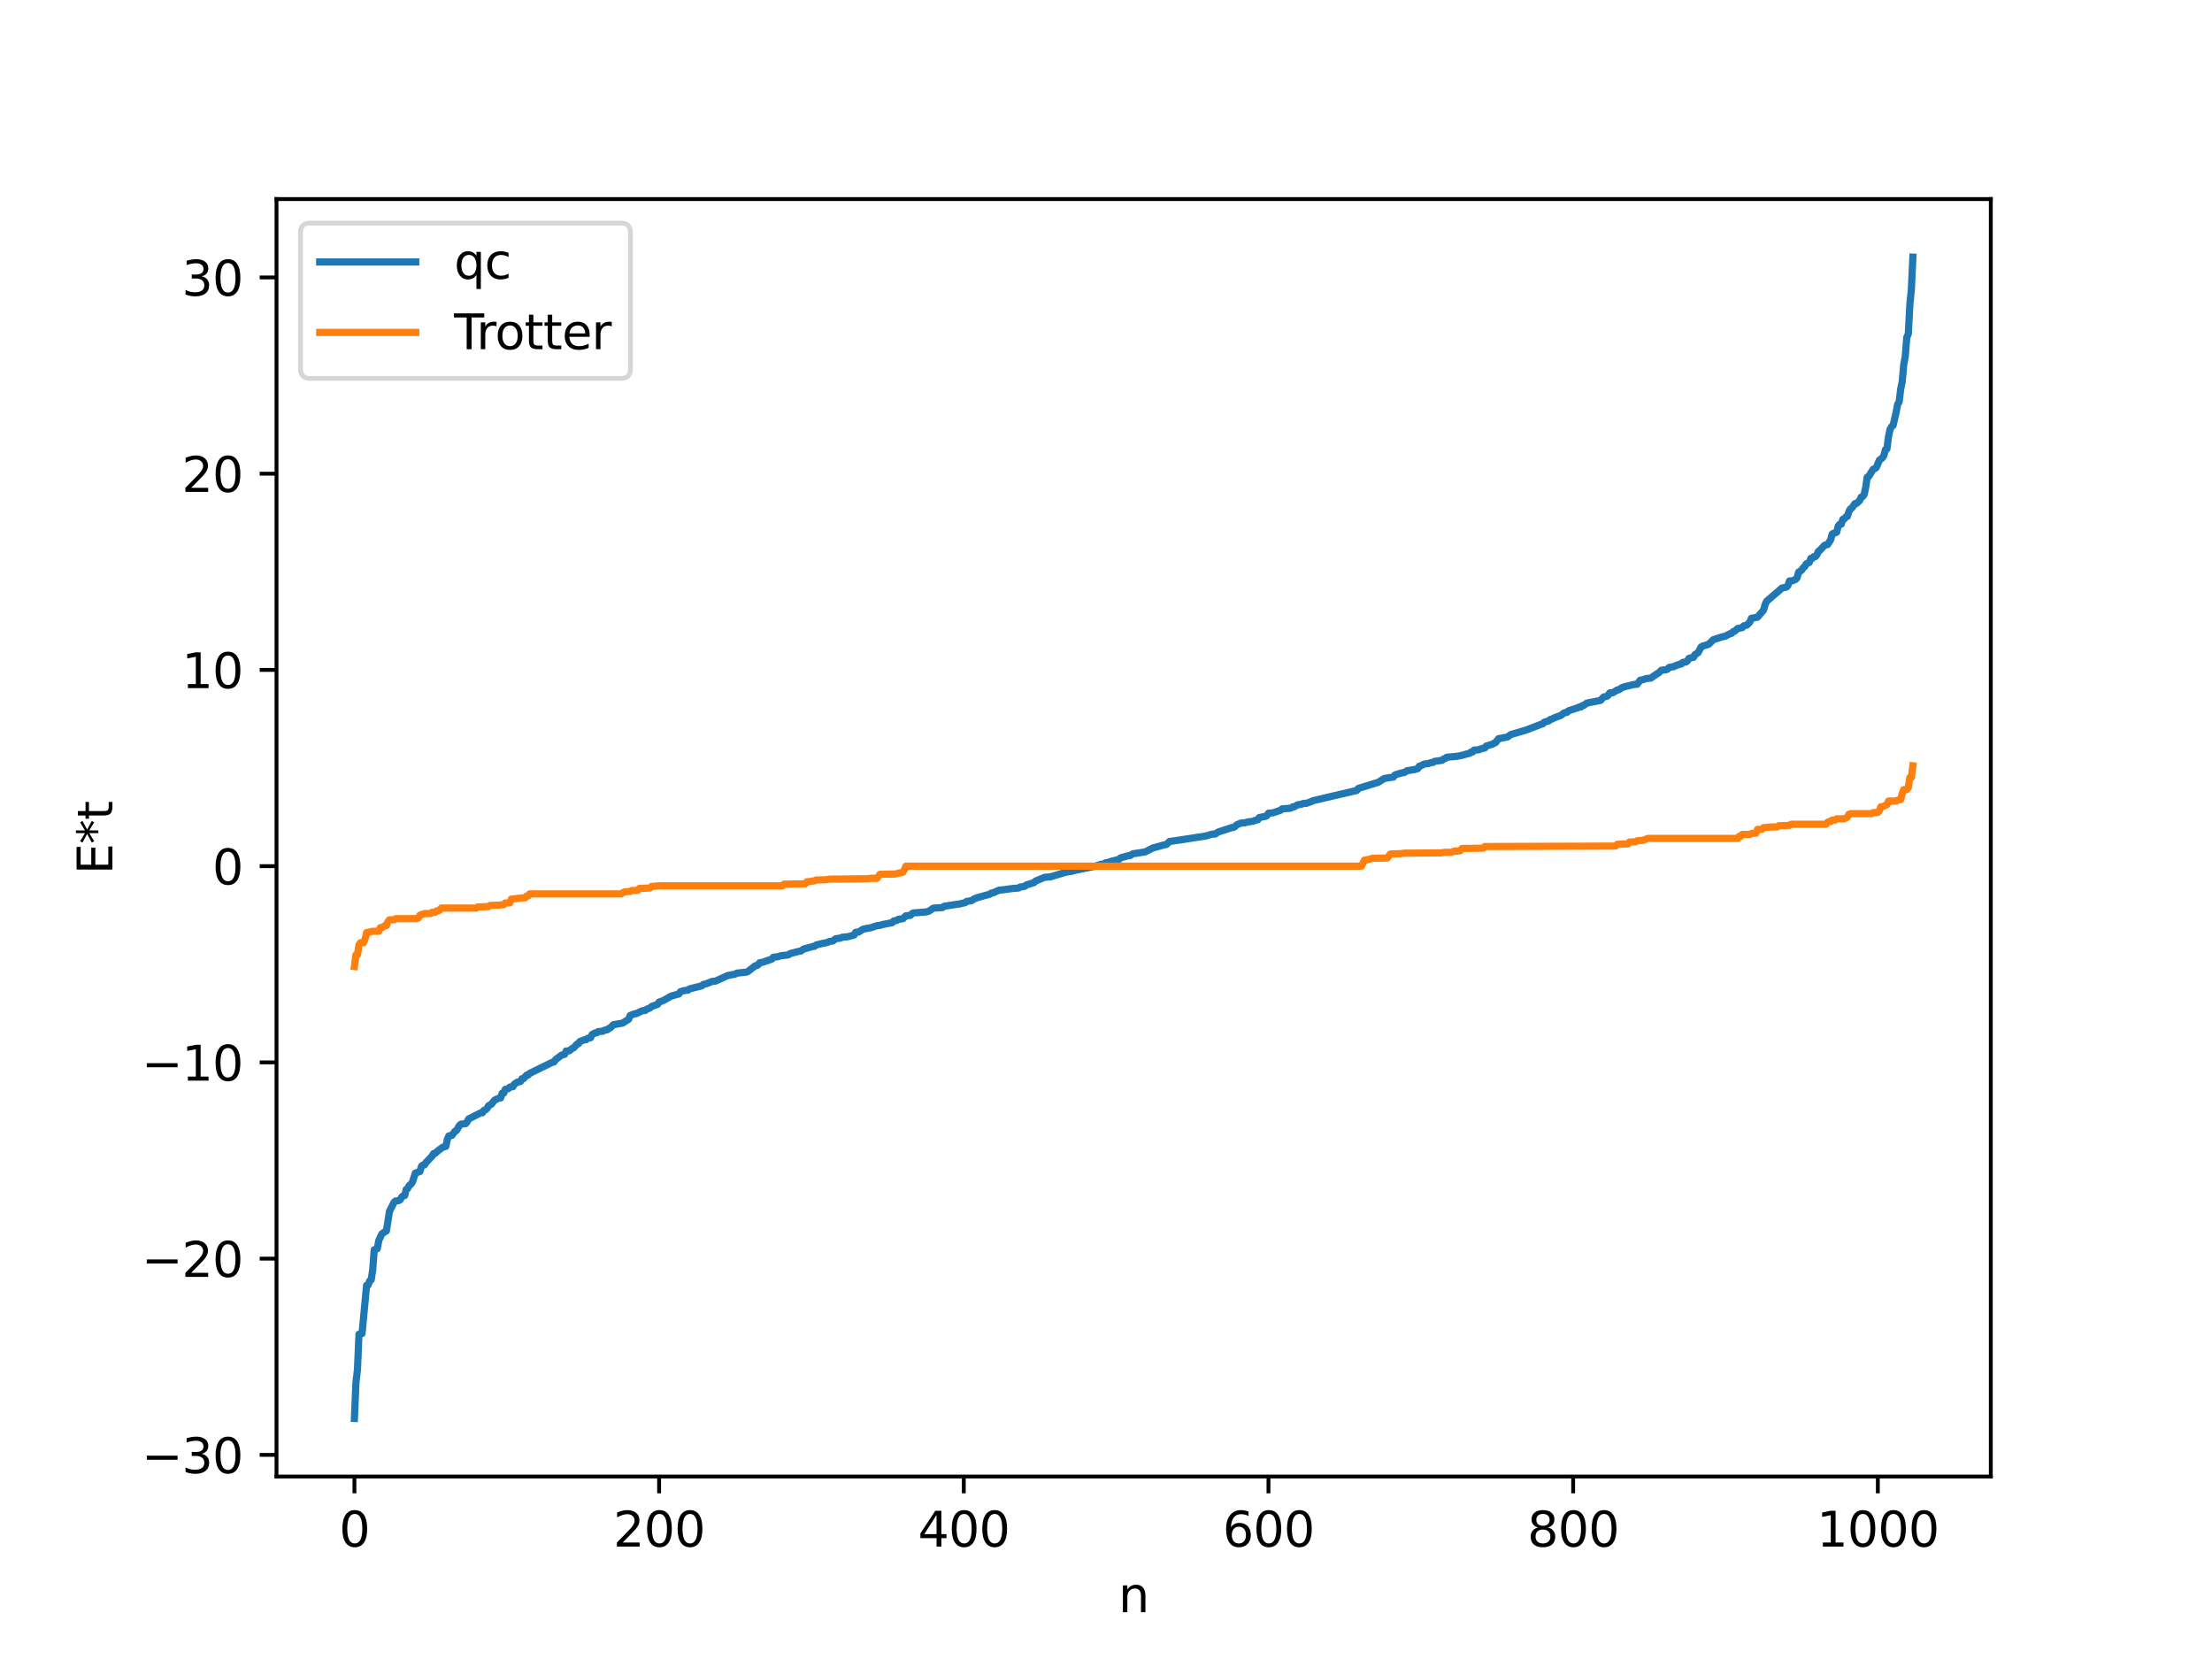 <?xml version="1.0" encoding="utf-8" standalone="no"?>
<!DOCTYPE svg PUBLIC "-//W3C//DTD SVG 1.1//EN"
  "http://www.w3.org/Graphics/SVG/1.1/DTD/svg11.dtd">
<svg xmlns:xlink="http://www.w3.org/1999/xlink" width="460.8pt" height="345.6pt" viewBox="0 0 460.8 345.6" xmlns="http://www.w3.org/2000/svg" version="1.1">
 <defs>
  <style type="text/css">*{stroke-linejoin: round; stroke-linecap: butt}</style>
 </defs>
 <g id="figure_1">
  <g id="patch_1">
   <path d="M 0 345.6 
L 460.8 345.6 
L 460.8 0 
L 0 0 
z
" style="fill: #ffffff"/>
  </g>
  <g id="axes_1">
   <g id="patch_2">
    <path d="M 57.6 307.584 
L 414.72 307.584 
L 414.72 41.472 
L 57.6 41.472 
z
" style="fill: #ffffff"/>
   </g>
   <g id="matplotlib.axis_1">
    <g id="xtick_1">
     <g id="line2d_1">
      <defs>
       <path id="m96549f34ba" d="M 0 0 
L 0 3.5 
" style="stroke: #000000; stroke-width: 0.8"/>
      </defs>
      <g>
       <use xlink:href="#m96549f34ba" x="73.833" y="307.584" style="stroke: #000000; stroke-width: 0.8"/>
      </g>
     </g>
     <g id="text_1">
      <!-- 0 -->
      <g transform="translate(70.651 322.182) scale(0.1 -0.1)">
       <defs>
        <path id="DejaVuSans-30" d="M 2034 4250 
Q 1547 4250 1301 3770 
Q 1056 3291 1056 2328 
Q 1056 1369 1301 889 
Q 1547 409 2034 409 
Q 2525 409 2770 889 
Q 3016 1369 3016 2328 
Q 3016 3291 2770 3770 
Q 2525 4250 2034 4250 
z
M 2034 4750 
Q 2819 4750 3233 4129 
Q 3647 3509 3647 2328 
Q 3647 1150 3233 529 
Q 2819 -91 2034 -91 
Q 1250 -91 836 529 
Q 422 1150 422 2328 
Q 422 3509 836 4129 
Q 1250 4750 2034 4750 
z
" transform="scale(0.016)"/>
       </defs>
       <use xlink:href="#DejaVuSans-30"/>
      </g>
     </g>
    </g>
    <g id="xtick_2">
     <g id="line2d_2">
      <g>
       <use xlink:href="#m96549f34ba" x="137.304" y="307.584" style="stroke: #000000; stroke-width: 0.8"/>
      </g>
     </g>
     <g id="text_2">
      <!-- 200 -->
      <g transform="translate(127.76 322.182) scale(0.1 -0.1)">
       <defs>
        <path id="DejaVuSans-32" d="M 1228 531 
L 3431 531 
L 3431 0 
L 469 0 
L 469 531 
Q 828 903 1448 1529 
Q 2069 2156 2228 2338 
Q 2531 2678 2651 2914 
Q 2772 3150 2772 3378 
Q 2772 3750 2511 3984 
Q 2250 4219 1831 4219 
Q 1534 4219 1204 4116 
Q 875 4013 500 3803 
L 500 4441 
Q 881 4594 1212 4672 
Q 1544 4750 1819 4750 
Q 2544 4750 2975 4387 
Q 3406 4025 3406 3419 
Q 3406 3131 3298 2873 
Q 3191 2616 2906 2266 
Q 2828 2175 2409 1742 
Q 1991 1309 1228 531 
z
" transform="scale(0.016)"/>
       </defs>
       <use xlink:href="#DejaVuSans-32"/>
       <use xlink:href="#DejaVuSans-30" x="63.623"/>
       <use xlink:href="#DejaVuSans-30" x="127.246"/>
      </g>
     </g>
    </g>
    <g id="xtick_3">
     <g id="line2d_3">
      <g>
       <use xlink:href="#m96549f34ba" x="200.775" y="307.584" style="stroke: #000000; stroke-width: 0.8"/>
      </g>
     </g>
     <g id="text_3">
      <!-- 400 -->
      <g transform="translate(191.231 322.182) scale(0.1 -0.1)">
       <defs>
        <path id="DejaVuSans-34" d="M 2419 4116 
L 825 1625 
L 2419 1625 
L 2419 4116 
z
M 2253 4666 
L 3047 4666 
L 3047 1625 
L 3713 1625 
L 3713 1100 
L 3047 1100 
L 3047 0 
L 2419 0 
L 2419 1100 
L 313 1100 
L 313 1709 
L 2253 4666 
z
" transform="scale(0.016)"/>
       </defs>
       <use xlink:href="#DejaVuSans-34"/>
       <use xlink:href="#DejaVuSans-30" x="63.623"/>
       <use xlink:href="#DejaVuSans-30" x="127.246"/>
      </g>
     </g>
    </g>
    <g id="xtick_4">
     <g id="line2d_4">
      <g>
       <use xlink:href="#m96549f34ba" x="264.246" y="307.584" style="stroke: #000000; stroke-width: 0.8"/>
      </g>
     </g>
     <g id="text_4">
      <!-- 600 -->
      <g transform="translate(254.702 322.182) scale(0.1 -0.1)">
       <defs>
        <path id="DejaVuSans-36" d="M 2113 2584 
Q 1688 2584 1439 2293 
Q 1191 2003 1191 1497 
Q 1191 994 1439 701 
Q 1688 409 2113 409 
Q 2538 409 2786 701 
Q 3034 994 3034 1497 
Q 3034 2003 2786 2293 
Q 2538 2584 2113 2584 
z
M 3366 4563 
L 3366 3988 
Q 3128 4100 2886 4159 
Q 2644 4219 2406 4219 
Q 1781 4219 1451 3797 
Q 1122 3375 1075 2522 
Q 1259 2794 1537 2939 
Q 1816 3084 2150 3084 
Q 2853 3084 3261 2657 
Q 3669 2231 3669 1497 
Q 3669 778 3244 343 
Q 2819 -91 2113 -91 
Q 1303 -91 875 529 
Q 447 1150 447 2328 
Q 447 3434 972 4092 
Q 1497 4750 2381 4750 
Q 2619 4750 2861 4703 
Q 3103 4656 3366 4563 
z
" transform="scale(0.016)"/>
       </defs>
       <use xlink:href="#DejaVuSans-36"/>
       <use xlink:href="#DejaVuSans-30" x="63.623"/>
       <use xlink:href="#DejaVuSans-30" x="127.246"/>
      </g>
     </g>
    </g>
    <g id="xtick_5">
     <g id="line2d_5">
      <g>
       <use xlink:href="#m96549f34ba" x="327.717" y="307.584" style="stroke: #000000; stroke-width: 0.8"/>
      </g>
     </g>
     <g id="text_5">
      <!-- 800 -->
      <g transform="translate(318.173 322.182) scale(0.1 -0.1)">
       <defs>
        <path id="DejaVuSans-38" d="M 2034 2216 
Q 1584 2216 1326 1975 
Q 1069 1734 1069 1313 
Q 1069 891 1326 650 
Q 1584 409 2034 409 
Q 2484 409 2743 651 
Q 3003 894 3003 1313 
Q 3003 1734 2745 1975 
Q 2488 2216 2034 2216 
z
M 1403 2484 
Q 997 2584 770 2862 
Q 544 3141 544 3541 
Q 544 4100 942 4425 
Q 1341 4750 2034 4750 
Q 2731 4750 3128 4425 
Q 3525 4100 3525 3541 
Q 3525 3141 3298 2862 
Q 3072 2584 2669 2484 
Q 3125 2378 3379 2068 
Q 3634 1759 3634 1313 
Q 3634 634 3220 271 
Q 2806 -91 2034 -91 
Q 1263 -91 848 271 
Q 434 634 434 1313 
Q 434 1759 690 2068 
Q 947 2378 1403 2484 
z
M 1172 3481 
Q 1172 3119 1398 2916 
Q 1625 2713 2034 2713 
Q 2441 2713 2670 2916 
Q 2900 3119 2900 3481 
Q 2900 3844 2670 4047 
Q 2441 4250 2034 4250 
Q 1625 4250 1398 4047 
Q 1172 3844 1172 3481 
z
" transform="scale(0.016)"/>
       </defs>
       <use xlink:href="#DejaVuSans-38"/>
       <use xlink:href="#DejaVuSans-30" x="63.623"/>
       <use xlink:href="#DejaVuSans-30" x="127.246"/>
      </g>
     </g>
    </g>
    <g id="xtick_6">
     <g id="line2d_6">
      <g>
       <use xlink:href="#m96549f34ba" x="391.188" y="307.584" style="stroke: #000000; stroke-width: 0.8"/>
      </g>
     </g>
     <g id="text_6">
      <!-- 1000 -->
      <g transform="translate(378.463 322.182) scale(0.1 -0.1)">
       <defs>
        <path id="DejaVuSans-31" d="M 794 531 
L 1825 531 
L 1825 4091 
L 703 3866 
L 703 4441 
L 1819 4666 
L 2450 4666 
L 2450 531 
L 3481 531 
L 3481 0 
L 794 0 
L 794 531 
z
" transform="scale(0.016)"/>
       </defs>
       <use xlink:href="#DejaVuSans-31"/>
       <use xlink:href="#DejaVuSans-30" x="63.623"/>
       <use xlink:href="#DejaVuSans-30" x="127.246"/>
       <use xlink:href="#DejaVuSans-30" x="190.869"/>
      </g>
     </g>
    </g>
    <g id="text_7">
     <!-- n -->
     <g transform="translate(232.991 335.861) scale(0.1 -0.1)">
      <defs>
       <path id="DejaVuSans-6e" d="M 3513 2113 
L 3513 0 
L 2938 0 
L 2938 2094 
Q 2938 2591 2744 2837 
Q 2550 3084 2163 3084 
Q 1697 3084 1428 2787 
Q 1159 2491 1159 1978 
L 1159 0 
L 581 0 
L 581 3500 
L 1159 3500 
L 1159 2956 
Q 1366 3272 1645 3428 
Q 1925 3584 2291 3584 
Q 2894 3584 3203 3211 
Q 3513 2838 3513 2113 
z
" transform="scale(0.016)"/>
      </defs>
      <use xlink:href="#DejaVuSans-6e"/>
     </g>
    </g>
   </g>
   <g id="matplotlib.axis_2">
    <g id="ytick_1">
     <g id="line2d_7">
      <defs>
       <path id="mda78f566f5" d="M 0 0 
L -3.5 0 
" style="stroke: #000000; stroke-width: 0.8"/>
      </defs>
      <g>
       <use xlink:href="#mda78f566f5" x="57.6" y="303.079" style="stroke: #000000; stroke-width: 0.8"/>
      </g>
     </g>
     <g id="text_8">
      <!-- −30 -->
      <g transform="translate(29.495 306.878) scale(0.1 -0.1)">
       <defs>
        <path id="DejaVuSans-2212" d="M 678 2272 
L 4684 2272 
L 4684 1741 
L 678 1741 
L 678 2272 
z
" transform="scale(0.016)"/>
        <path id="DejaVuSans-33" d="M 2597 2516 
Q 3050 2419 3304 2112 
Q 3559 1806 3559 1356 
Q 3559 666 3084 287 
Q 2609 -91 1734 -91 
Q 1441 -91 1130 -33 
Q 819 25 488 141 
L 488 750 
Q 750 597 1062 519 
Q 1375 441 1716 441 
Q 2309 441 2620 675 
Q 2931 909 2931 1356 
Q 2931 1769 2642 2001 
Q 2353 2234 1838 2234 
L 1294 2234 
L 1294 2753 
L 1863 2753 
Q 2328 2753 2575 2939 
Q 2822 3125 2822 3475 
Q 2822 3834 2567 4026 
Q 2313 4219 1838 4219 
Q 1578 4219 1281 4162 
Q 984 4106 628 3988 
L 628 4550 
Q 988 4650 1302 4700 
Q 1616 4750 1894 4750 
Q 2613 4750 3031 4423 
Q 3450 4097 3450 3541 
Q 3450 3153 3228 2886 
Q 3006 2619 2597 2516 
z
" transform="scale(0.016)"/>
       </defs>
       <use xlink:href="#DejaVuSans-2212"/>
       <use xlink:href="#DejaVuSans-33" x="83.789"/>
       <use xlink:href="#DejaVuSans-30" x="147.412"/>
      </g>
     </g>
    </g>
    <g id="ytick_2">
     <g id="line2d_8">
      <g>
       <use xlink:href="#mda78f566f5" x="57.6" y="262.198" style="stroke: #000000; stroke-width: 0.8"/>
      </g>
     </g>
     <g id="text_9">
      <!-- −20 -->
      <g transform="translate(29.495 265.997) scale(0.1 -0.1)">
       <use xlink:href="#DejaVuSans-2212"/>
       <use xlink:href="#DejaVuSans-32" x="83.789"/>
       <use xlink:href="#DejaVuSans-30" x="147.412"/>
      </g>
     </g>
    </g>
    <g id="ytick_3">
     <g id="line2d_9">
      <g>
       <use xlink:href="#mda78f566f5" x="57.6" y="221.317" style="stroke: #000000; stroke-width: 0.8"/>
      </g>
     </g>
     <g id="text_10">
      <!-- −10 -->
      <g transform="translate(29.495 225.116) scale(0.1 -0.1)">
       <use xlink:href="#DejaVuSans-2212"/>
       <use xlink:href="#DejaVuSans-31" x="83.789"/>
       <use xlink:href="#DejaVuSans-30" x="147.412"/>
      </g>
     </g>
    </g>
    <g id="ytick_4">
     <g id="line2d_10">
      <g>
       <use xlink:href="#mda78f566f5" x="57.6" y="180.436" style="stroke: #000000; stroke-width: 0.8"/>
      </g>
     </g>
     <g id="text_11">
      <!-- 0 -->
      <g transform="translate(44.237 184.235) scale(0.1 -0.1)">
       <use xlink:href="#DejaVuSans-30"/>
      </g>
     </g>
    </g>
    <g id="ytick_5">
     <g id="line2d_11">
      <g>
       <use xlink:href="#mda78f566f5" x="57.6" y="139.555" style="stroke: #000000; stroke-width: 0.8"/>
      </g>
     </g>
     <g id="text_12">
      <!-- 10 -->
      <g transform="translate(37.875 143.354) scale(0.1 -0.1)">
       <use xlink:href="#DejaVuSans-31"/>
       <use xlink:href="#DejaVuSans-30" x="63.623"/>
      </g>
     </g>
    </g>
    <g id="ytick_6">
     <g id="line2d_12">
      <g>
       <use xlink:href="#mda78f566f5" x="57.6" y="98.674" style="stroke: #000000; stroke-width: 0.8"/>
      </g>
     </g>
     <g id="text_13">
      <!-- 20 -->
      <g transform="translate(37.875 102.473) scale(0.1 -0.1)">
       <use xlink:href="#DejaVuSans-32"/>
       <use xlink:href="#DejaVuSans-30" x="63.623"/>
      </g>
     </g>
    </g>
    <g id="ytick_7">
     <g id="line2d_13">
      <g>
       <use xlink:href="#mda78f566f5" x="57.6" y="57.793" style="stroke: #000000; stroke-width: 0.8"/>
      </g>
     </g>
     <g id="text_14">
      <!-- 30 -->
      <g transform="translate(37.875 61.592) scale(0.1 -0.1)">
       <use xlink:href="#DejaVuSans-33"/>
       <use xlink:href="#DejaVuSans-30" x="63.623"/>
      </g>
     </g>
    </g>
    <g id="text_15">
     <!-- E*t -->
     <g transform="translate(23.416 182.148) rotate(-90) scale(0.1 -0.1)">
      <defs>
       <path id="DejaVuSans-45" d="M 628 4666 
L 3578 4666 
L 3578 4134 
L 1259 4134 
L 1259 2753 
L 3481 2753 
L 3481 2222 
L 1259 2222 
L 1259 531 
L 3634 531 
L 3634 0 
L 628 0 
L 628 4666 
z
" transform="scale(0.016)"/>
       <path id="DejaVuSans-2a" d="M 3009 3897 
L 1888 3291 
L 3009 2681 
L 2828 2375 
L 1778 3009 
L 1778 1831 
L 1422 1831 
L 1422 3009 
L 372 2375 
L 191 2681 
L 1313 3291 
L 191 3897 
L 372 4206 
L 1422 3572 
L 1422 4750 
L 1778 4750 
L 1778 3572 
L 2828 4206 
L 3009 3897 
z
" transform="scale(0.016)"/>
       <path id="DejaVuSans-74" d="M 1172 4494 
L 1172 3500 
L 2356 3500 
L 2356 3053 
L 1172 3053 
L 1172 1153 
Q 1172 725 1289 603 
Q 1406 481 1766 481 
L 2356 481 
L 2356 0 
L 1766 0 
Q 1100 0 847 248 
Q 594 497 594 1153 
L 594 3053 
L 172 3053 
L 172 3500 
L 594 3500 
L 594 4494 
L 1172 4494 
z
" transform="scale(0.016)"/>
      </defs>
      <use xlink:href="#DejaVuSans-45"/>
      <use xlink:href="#DejaVuSans-2a" x="63.184"/>
      <use xlink:href="#DejaVuSans-74" x="113.184"/>
     </g>
    </g>
   </g>
   <g id="line2d_14">
    <path d="M 73.833 295.488 
L 74.15 287.996 
L 74.467 285.289 
L 74.785 277.934 
L 75.42 277.797 
L 76.372 267.736 
L 76.689 267.701 
L 77.006 266.851 
L 77.324 266.616 
L 77.641 264.538 
L 77.958 260.346 
L 78.593 260.13 
L 78.91 258.422 
L 79.545 257.046 
L 80.18 256.592 
L 80.497 256.418 
L 81.132 252.362 
L 82.084 250.46 
L 82.401 250.188 
L 83.036 250.123 
L 83.353 249.932 
L 83.671 249.394 
L 83.988 249.1 
L 84.305 249.063 
L 84.623 247.784 
L 84.94 247.55 
L 85.258 246.95 
L 85.575 246.717 
L 85.892 246.311 
L 86.527 244.379 
L 87.479 244.045 
L 87.796 242.968 
L 88.114 242.696 
L 88.431 242.665 
L 88.748 242.164 
L 89.383 241.51 
L 90.018 240.833 
L 90.335 240.292 
L 90.653 240.263 
L 91.287 239.684 
L 92.239 238.986 
L 92.874 238.819 
L 93.191 237.352 
L 93.509 236.621 
L 94.143 236.523 
L 94.778 235.667 
L 95.096 235.502 
L 95.73 234.43 
L 96.048 234.181 
L 97 234.067 
L 97.317 233.705 
L 97.634 233.106 
L 98.269 232.771 
L 100.173 231.819 
L 100.491 231.805 
L 100.808 231.311 
L 101.125 231.218 
L 101.443 230.946 
L 101.76 230.364 
L 102.395 229.997 
L 103.029 229.181 
L 103.981 228.744 
L 104.299 228.722 
L 104.616 227.728 
L 104.934 227.72 
L 105.251 226.938 
L 105.886 226.794 
L 106.203 226.456 
L 106.838 226.384 
L 107.155 225.841 
L 107.79 225.421 
L 108.424 225.304 
L 108.742 224.713 
L 109.059 224.7 
L 109.694 223.97 
L 110.011 223.96 
L 110.329 223.609 
L 115.089 221.279 
L 115.406 221.234 
L 115.724 220.748 
L 116.993 219.799 
L 117.628 219.63 
L 117.945 218.935 
L 118.58 218.912 
L 119.215 218.399 
L 119.532 218.272 
L 120.167 217.529 
L 120.484 217.439 
L 120.801 216.966 
L 121.753 216.601 
L 122.071 216.596 
L 122.388 216.31 
L 123.023 216.185 
L 123.34 215.518 
L 123.975 215.173 
L 124.292 215.16 
L 124.61 214.895 
L 125.562 214.829 
L 125.879 214.627 
L 126.514 214.514 
L 126.831 214.231 
L 127.148 214.121 
L 127.783 213.466 
L 129.687 213.137 
L 130.957 212.326 
L 131.274 211.54 
L 132.226 211.183 
L 132.543 211.152 
L 133.813 210.56 
L 134.448 210.484 
L 134.765 210.217 
L 135.4 209.992 
L 135.717 209.678 
L 136.986 209.219 
L 137.304 208.754 
L 138.256 208.398 
L 139.843 207.49 
L 141.429 207.058 
L 141.747 206.594 
L 142.381 206.389 
L 143.334 206.254 
L 143.651 205.998 
L 146.19 205.369 
L 146.507 205.09 
L 147.142 204.933 
L 148.411 204.429 
L 149.046 204.39 
L 151.585 203.228 
L 153.172 202.928 
L 153.489 202.725 
L 155.393 202.523 
L 155.71 202.451 
L 156.662 201.719 
L 157.297 201.205 
L 157.615 201.155 
L 157.932 200.988 
L 158.249 200.559 
L 158.884 200.445 
L 160.788 199.794 
L 161.105 199.414 
L 162.058 199.293 
L 162.692 199.089 
L 163.962 198.958 
L 164.279 198.896 
L 164.596 198.648 
L 166.5 198.161 
L 166.818 198.12 
L 167.453 197.689 
L 169.357 197.164 
L 169.674 197.143 
L 169.991 196.868 
L 171.261 196.55 
L 172.213 196.37 
L 172.848 196.106 
L 173.482 196.031 
L 174.117 195.548 
L 175.069 195.43 
L 175.386 195.256 
L 176.656 195.129 
L 177.925 194.788 
L 178.243 194.222 
L 178.877 194.152 
L 179.829 193.548 
L 181.416 193.259 
L 182.686 192.832 
L 183.32 192.767 
L 183.955 192.579 
L 184.59 192.456 
L 185.224 192.326 
L 185.859 192.219 
L 186.177 191.857 
L 186.811 191.746 
L 187.129 191.504 
L 188.081 191.393 
L 188.715 190.777 
L 189.667 190.681 
L 189.985 190.32 
L 190.302 190.178 
L 192.841 189.982 
L 193.476 189.828 
L 194.428 189.183 
L 196.332 189.065 
L 196.649 188.8 
L 198.871 188.45 
L 199.823 188.321 
L 201.092 188.025 
L 201.41 187.768 
L 202.362 187.638 
L 202.996 187.233 
L 203.631 186.988 
L 206.17 186.286 
L 206.487 186.049 
L 206.805 186.025 
L 208.074 185.457 
L 209.343 185.309 
L 210.93 185.096 
L 212.2 184.991 
L 212.517 184.776 
L 213.152 184.706 
L 213.469 184.626 
L 213.786 184.357 
L 215.373 183.881 
L 215.691 183.564 
L 217.595 182.764 
L 218.864 182.651 
L 222.038 181.7 
L 223.307 181.494 
L 223.942 181.3 
L 224.894 181.122 
L 225.529 180.992 
L 228.067 180.466 
L 229.337 180.053 
L 229.972 179.968 
L 230.289 179.735 
L 230.606 179.72 
L 231.558 179.405 
L 232.193 179.294 
L 232.51 179.142 
L 232.828 179.131 
L 233.145 178.991 
L 233.462 178.698 
L 235.049 178.261 
L 235.367 178.251 
L 236.001 177.856 
L 237.271 177.673 
L 238.223 177.517 
L 238.54 177.483 
L 240.127 176.663 
L 242.666 175.96 
L 242.983 175.922 
L 243.618 175.309 
L 247.743 174.688 
L 251.234 174.148 
L 252.504 173.763 
L 253.139 173.746 
L 253.773 173.324 
L 256.629 172.388 
L 256.947 172.376 
L 257.264 172.194 
L 257.581 171.858 
L 258.534 171.451 
L 259.168 171.426 
L 260.12 171.199 
L 261.072 171.081 
L 261.39 170.917 
L 262.024 170.774 
L 262.342 170.3 
L 263.611 170.061 
L 263.929 169.906 
L 264.246 169.406 
L 265.198 169.322 
L 266.785 168.78 
L 267.102 168.498 
L 268.689 168.385 
L 269.006 168.292 
L 269.324 168.071 
L 269.641 168.063 
L 270.276 167.677 
L 271.228 167.504 
L 271.545 167.357 
L 272.18 167.344 
L 272.815 167.097 
L 273.132 167.02 
L 273.449 166.815 
L 282.653 164.659 
L 282.97 164.242 
L 287.096 162.973 
L 288.365 162.177 
L 289.634 161.963 
L 290.269 161.886 
L 290.586 161.452 
L 291.221 161.226 
L 292.173 160.972 
L 292.491 160.949 
L 293.125 160.551 
L 294.712 160.303 
L 295.347 160.118 
L 295.664 159.615 
L 295.981 159.543 
L 296.616 159.178 
L 297.568 159.056 
L 298.203 158.837 
L 298.52 158.835 
L 298.838 158.6 
L 300.424 158.382 
L 300.742 158.103 
L 301.059 158.023 
L 301.377 157.749 
L 303.598 157.545 
L 304.55 157.351 
L 305.502 157.076 
L 306.137 156.931 
L 306.454 156.66 
L 306.772 156.651 
L 307.089 156.254 
L 308.041 156.202 
L 308.358 156.028 
L 308.676 155.998 
L 308.993 155.851 
L 309.31 155.828 
L 309.628 155.4 
L 310.897 155.043 
L 311.215 154.813 
L 311.532 154.723 
L 312.167 153.888 
L 314.071 153.516 
L 314.705 153.029 
L 315.34 152.843 
L 317.879 152.099 
L 321.053 150.877 
L 321.37 150.796 
L 321.687 150.453 
L 322.639 150.173 
L 322.957 149.883 
L 323.274 149.806 
L 323.909 149.483 
L 325.178 149.027 
L 325.813 148.52 
L 326.448 148.387 
L 326.765 148.063 
L 328.669 147.453 
L 328.986 147.288 
L 329.304 147.288 
L 329.621 146.992 
L 329.939 146.939 
L 330.573 146.466 
L 332.477 146.095 
L 333.429 145.904 
L 334.064 145.2 
L 334.699 145.069 
L 335.016 144.859 
L 335.334 144.346 
L 335.968 144.308 
L 336.92 143.726 
L 337.238 143.693 
L 337.872 143.257 
L 338.507 143.034 
L 340.411 142.588 
L 341.046 142.538 
L 341.681 141.705 
L 342.315 141.583 
L 342.95 141.353 
L 343.902 141.258 
L 344.537 140.807 
L 345.172 140.367 
L 345.489 140.214 
L 346.124 139.607 
L 347.076 139.526 
L 347.393 139.386 
L 347.71 139.034 
L 348.345 138.917 
L 348.662 138.884 
L 349.297 138.561 
L 349.615 138.525 
L 349.932 138.333 
L 350.249 138.321 
L 350.567 137.984 
L 351.201 137.911 
L 351.519 137.679 
L 351.836 137.148 
L 352.471 136.977 
L 352.788 136.944 
L 353.105 136.348 
L 353.74 135.971 
L 354.375 134.782 
L 354.692 134.605 
L 355.327 134.41 
L 355.962 134.2 
L 356.914 133.263 
L 358.5 132.754 
L 359.453 132.504 
L 360.405 132.005 
L 360.722 131.936 
L 361.039 131.588 
L 361.357 131.507 
L 361.991 130.931 
L 362.943 130.75 
L 363.261 130.37 
L 363.896 130.228 
L 364.53 129.582 
L 364.848 128.807 
L 366.117 128.567 
L 367.386 127.098 
L 367.704 125.947 
L 368.021 125.257 
L 370.56 123.072 
L 371.195 122.509 
L 372.147 122.295 
L 372.464 121.955 
L 372.781 121.022 
L 373.416 120.986 
L 374.051 120.706 
L 374.368 120.348 
L 374.686 119.199 
L 375.32 118.78 
L 375.638 118.26 
L 375.955 118.041 
L 376.272 117.46 
L 376.907 117.154 
L 377.224 116.323 
L 377.542 116.323 
L 377.859 115.953 
L 378.177 115.949 
L 378.494 115.549 
L 378.811 114.849 
L 379.129 114.633 
L 380.081 113.6 
L 380.715 113.439 
L 381.35 112.474 
L 381.667 111.267 
L 381.985 111.078 
L 382.302 111.027 
L 382.62 110.853 
L 382.937 109.575 
L 383.254 109.204 
L 383.572 109.193 
L 383.889 108.187 
L 384.206 108.096 
L 384.524 107.687 
L 384.841 107.578 
L 385.158 106.572 
L 385.476 106.005 
L 385.793 105.809 
L 386.428 104.905 
L 386.745 104.878 
L 387.38 104.299 
L 387.697 103.575 
L 388.015 103.443 
L 388.332 103.024 
L 388.649 101.6 
L 388.967 99.411 
L 389.284 99.249 
L 389.919 98.243 
L 390.236 97.743 
L 390.553 97.634 
L 390.871 97.385 
L 391.505 95.865 
L 392.14 95.385 
L 392.458 94.851 
L 392.775 93.655 
L 393.092 93.498 
L 393.41 90.959 
L 393.727 89.467 
L 394.044 88.876 
L 394.362 88.636 
L 394.996 85.903 
L 395.314 84.21 
L 395.631 83.711 
L 395.948 81.015 
L 396.266 79.514 
L 396.583 75.959 
L 396.9 74.266 
L 397.218 70.261 
L 397.535 69.57 
L 397.853 63.512 
L 398.17 60.316 
L 398.487 53.568 
L 398.487 53.568 
" clip-path="url(#pe484544ae7)" style="fill: none; stroke: #1f77b4; stroke-width: 1.5; stroke-linecap: square"/>
   </g>
   <g id="line2d_15">
    <path d="M 73.833 201.336 
L 74.15 198.897 
L 74.467 198.897 
L 74.785 196.813 
L 75.102 196.38 
L 75.737 196.38 
L 76.054 195.6 
L 76.372 194.283 
L 77.641 193.998 
L 78.91 193.998 
L 79.228 193.255 
L 79.545 193.255 
L 80.18 192.82 
L 80.497 192.82 
L 80.815 191.999 
L 81.132 191.612 
L 82.084 191.606 
L 82.401 191.377 
L 86.844 191.364 
L 87.162 191.238 
L 87.479 190.643 
L 88.431 190.306 
L 89.7 190.306 
L 90.018 190.042 
L 90.653 190.042 
L 90.97 189.736 
L 91.287 189.736 
L 91.605 189.577 
L 91.922 189.167 
L 99.221 189.167 
L 99.539 188.923 
L 101.76 188.865 
L 102.077 188.612 
L 103.981 188.555 
L 104.616 188.456 
L 104.934 188.456 
L 105.251 188.109 
L 106.203 188.092 
L 106.52 187.308 
L 108.742 187.051 
L 109.377 187.051 
L 109.694 186.655 
L 110.011 186.655 
L 110.329 186.217 
L 129.37 186.217 
L 130.005 185.826 
L 130.639 185.735 
L 131.274 185.72 
L 131.591 185.517 
L 132.861 185.471 
L 133.178 185.079 
L 135.4 184.997 
L 135.717 184.663 
L 137.304 184.524 
L 163.01 184.524 
L 163.327 184.178 
L 167.77 184.114 
L 168.087 183.686 
L 168.405 183.686 
L 169.039 183.571 
L 169.674 183.497 
L 169.991 183.321 
L 171.896 183.267 
L 172.848 183.143 
L 180.781 183.052 
L 181.416 182.963 
L 182.686 182.963 
L 183.32 182.129 
L 186.494 182.074 
L 188.081 181.693 
L 188.398 181.175 
L 188.715 180.436 
L 283.605 180.436 
L 284.239 179.179 
L 284.557 179.179 
L 284.874 179.055 
L 285.191 179.055 
L 285.826 178.798 
L 289 178.743 
L 289.634 177.909 
L 291.856 177.82 
L 292.491 177.729 
L 300.107 177.676 
L 301.059 177.551 
L 302.329 177.551 
L 302.963 177.301 
L 303.598 177.301 
L 304.233 177.186 
L 304.55 176.758 
L 308.993 176.694 
L 309.31 176.348 
L 336.286 176.254 
L 336.603 176.209 
L 336.92 175.875 
L 339.142 175.793 
L 339.459 175.401 
L 340.729 175.355 
L 341.046 175.152 
L 342.315 175.046 
L 343.267 174.655 
L 361.991 174.655 
L 362.309 174.217 
L 362.626 174.217 
L 362.943 173.821 
L 364.53 173.821 
L 364.848 173.641 
L 365.8 173.564 
L 366.117 172.78 
L 367.069 172.763 
L 367.386 172.416 
L 368.339 172.317 
L 368.973 172.26 
L 370.243 172.26 
L 370.56 172.007 
L 372.781 171.949 
L 373.099 171.705 
L 380.398 171.705 
L 380.715 171.295 
L 381.033 171.136 
L 381.35 171.136 
L 381.667 170.83 
L 382.302 170.83 
L 382.62 170.566 
L 384.206 170.566 
L 384.841 170.229 
L 385.158 169.634 
L 385.476 169.508 
L 389.919 169.495 
L 390.236 169.266 
L 391.188 169.26 
L 391.505 168.873 
L 391.823 168.052 
L 392.14 168.052 
L 393.092 167.617 
L 393.41 166.874 
L 394.996 166.874 
L 395.314 166.67 
L 395.948 166.589 
L 396.266 165.273 
L 396.583 164.493 
L 397.218 164.493 
L 397.535 164.059 
L 397.853 161.975 
L 398.17 161.975 
L 398.487 159.536 
L 398.487 159.536 
" clip-path="url(#pe484544ae7)" style="fill: none; stroke: #ff7f0e; stroke-width: 1.5; stroke-linecap: square"/>
   </g>
   <g id="patch_3">
    <path d="M 57.6 307.584 
L 57.6 41.472 
" style="fill: none; stroke: #000000; stroke-width: 0.8; stroke-linejoin: miter; stroke-linecap: square"/>
   </g>
   <g id="patch_4">
    <path d="M 414.72 307.584 
L 414.72 41.472 
" style="fill: none; stroke: #000000; stroke-width: 0.8; stroke-linejoin: miter; stroke-linecap: square"/>
   </g>
   <g id="patch_5">
    <path d="M 57.6 307.584 
L 414.72 307.584 
" style="fill: none; stroke: #000000; stroke-width: 0.8; stroke-linejoin: miter; stroke-linecap: square"/>
   </g>
   <g id="patch_6">
    <path d="M 57.6 41.472 
L 414.72 41.472 
" style="fill: none; stroke: #000000; stroke-width: 0.8; stroke-linejoin: miter; stroke-linecap: square"/>
   </g>
   <g id="legend_1">
    <g id="patch_7">
     <path d="M 64.6 78.828 
L 129.342 78.828 
Q 131.342 78.828 131.342 76.828 
L 131.342 48.472 
Q 131.342 46.472 129.342 46.472 
L 64.6 46.472 
Q 62.6 46.472 62.6 48.472 
L 62.6 76.828 
Q 62.6 78.828 64.6 78.828 
z
" style="fill: #ffffff; opacity: 0.8; stroke: #cccccc; stroke-linejoin: miter"/>
    </g>
    <g id="line2d_16">
     <path d="M 66.6 54.57 
L 76.6 54.57 
L 86.6 54.57 
" style="fill: none; stroke: #1f77b4; stroke-width: 1.5; stroke-linecap: square"/>
    </g>
    <g id="text_16">
     <!-- qc -->
     <g transform="translate(94.6 58.07) scale(0.1 -0.1)">
      <defs>
       <path id="DejaVuSans-71" d="M 947 1747 
Q 947 1113 1208 752 
Q 1469 391 1925 391 
Q 2381 391 2643 752 
Q 2906 1113 2906 1747 
Q 2906 2381 2643 2742 
Q 2381 3103 1925 3103 
Q 1469 3103 1208 2742 
Q 947 2381 947 1747 
z
M 2906 525 
Q 2725 213 2448 61 
Q 2172 -91 1784 -91 
Q 1150 -91 751 415 
Q 353 922 353 1747 
Q 353 2572 751 3078 
Q 1150 3584 1784 3584 
Q 2172 3584 2448 3432 
Q 2725 3281 2906 2969 
L 2906 3500 
L 3481 3500 
L 3481 -1331 
L 2906 -1331 
L 2906 525 
z
" transform="scale(0.016)"/>
       <path id="DejaVuSans-63" d="M 3122 3366 
L 3122 2828 
Q 2878 2963 2633 3030 
Q 2388 3097 2138 3097 
Q 1578 3097 1268 2742 
Q 959 2388 959 1747 
Q 959 1106 1268 751 
Q 1578 397 2138 397 
Q 2388 397 2633 464 
Q 2878 531 3122 666 
L 3122 134 
Q 2881 22 2623 -34 
Q 2366 -91 2075 -91 
Q 1284 -91 818 406 
Q 353 903 353 1747 
Q 353 2603 823 3093 
Q 1294 3584 2113 3584 
Q 2378 3584 2631 3529 
Q 2884 3475 3122 3366 
z
" transform="scale(0.016)"/>
      </defs>
      <use xlink:href="#DejaVuSans-71"/>
      <use xlink:href="#DejaVuSans-63" x="63.477"/>
     </g>
    </g>
    <g id="line2d_17">
     <path d="M 66.6 69.249 
L 76.6 69.249 
L 86.6 69.249 
" style="fill: none; stroke: #ff7f0e; stroke-width: 1.5; stroke-linecap: square"/>
    </g>
    <g id="text_17">
     <!-- Trotter -->
     <g transform="translate(94.6 72.749) scale(0.1 -0.1)">
      <defs>
       <path id="DejaVuSans-54" d="M -19 4666 
L 3928 4666 
L 3928 4134 
L 2272 4134 
L 2272 0 
L 1638 0 
L 1638 4134 
L -19 4134 
L -19 4666 
z
" transform="scale(0.016)"/>
       <path id="DejaVuSans-72" d="M 2631 2963 
Q 2534 3019 2420 3045 
Q 2306 3072 2169 3072 
Q 1681 3072 1420 2755 
Q 1159 2438 1159 1844 
L 1159 0 
L 581 0 
L 581 3500 
L 1159 3500 
L 1159 2956 
Q 1341 3275 1631 3429 
Q 1922 3584 2338 3584 
Q 2397 3584 2469 3576 
Q 2541 3569 2628 3553 
L 2631 2963 
z
" transform="scale(0.016)"/>
       <path id="DejaVuSans-6f" d="M 1959 3097 
Q 1497 3097 1228 2736 
Q 959 2375 959 1747 
Q 959 1119 1226 758 
Q 1494 397 1959 397 
Q 2419 397 2687 759 
Q 2956 1122 2956 1747 
Q 2956 2369 2687 2733 
Q 2419 3097 1959 3097 
z
M 1959 3584 
Q 2709 3584 3137 3096 
Q 3566 2609 3566 1747 
Q 3566 888 3137 398 
Q 2709 -91 1959 -91 
Q 1206 -91 779 398 
Q 353 888 353 1747 
Q 353 2609 779 3096 
Q 1206 3584 1959 3584 
z
" transform="scale(0.016)"/>
       <path id="DejaVuSans-65" d="M 3597 1894 
L 3597 1613 
L 953 1613 
Q 991 1019 1311 708 
Q 1631 397 2203 397 
Q 2534 397 2845 478 
Q 3156 559 3463 722 
L 3463 178 
Q 3153 47 2828 -22 
Q 2503 -91 2169 -91 
Q 1331 -91 842 396 
Q 353 884 353 1716 
Q 353 2575 817 3079 
Q 1281 3584 2069 3584 
Q 2775 3584 3186 3129 
Q 3597 2675 3597 1894 
z
M 3022 2063 
Q 3016 2534 2758 2815 
Q 2500 3097 2075 3097 
Q 1594 3097 1305 2825 
Q 1016 2553 972 2059 
L 3022 2063 
z
" transform="scale(0.016)"/>
      </defs>
      <use xlink:href="#DejaVuSans-54"/>
      <use xlink:href="#DejaVuSans-72" x="46.334"/>
      <use xlink:href="#DejaVuSans-6f" x="85.197"/>
      <use xlink:href="#DejaVuSans-74" x="146.379"/>
      <use xlink:href="#DejaVuSans-74" x="185.588"/>
      <use xlink:href="#DejaVuSans-65" x="224.797"/>
      <use xlink:href="#DejaVuSans-72" x="286.32"/>
     </g>
    </g>
   </g>
  </g>
 </g>
 <defs>
  <clipPath id="pe484544ae7">
   <rect x="57.6" y="41.472" width="357.12" height="266.112"/>
  </clipPath>
 </defs>
</svg>
